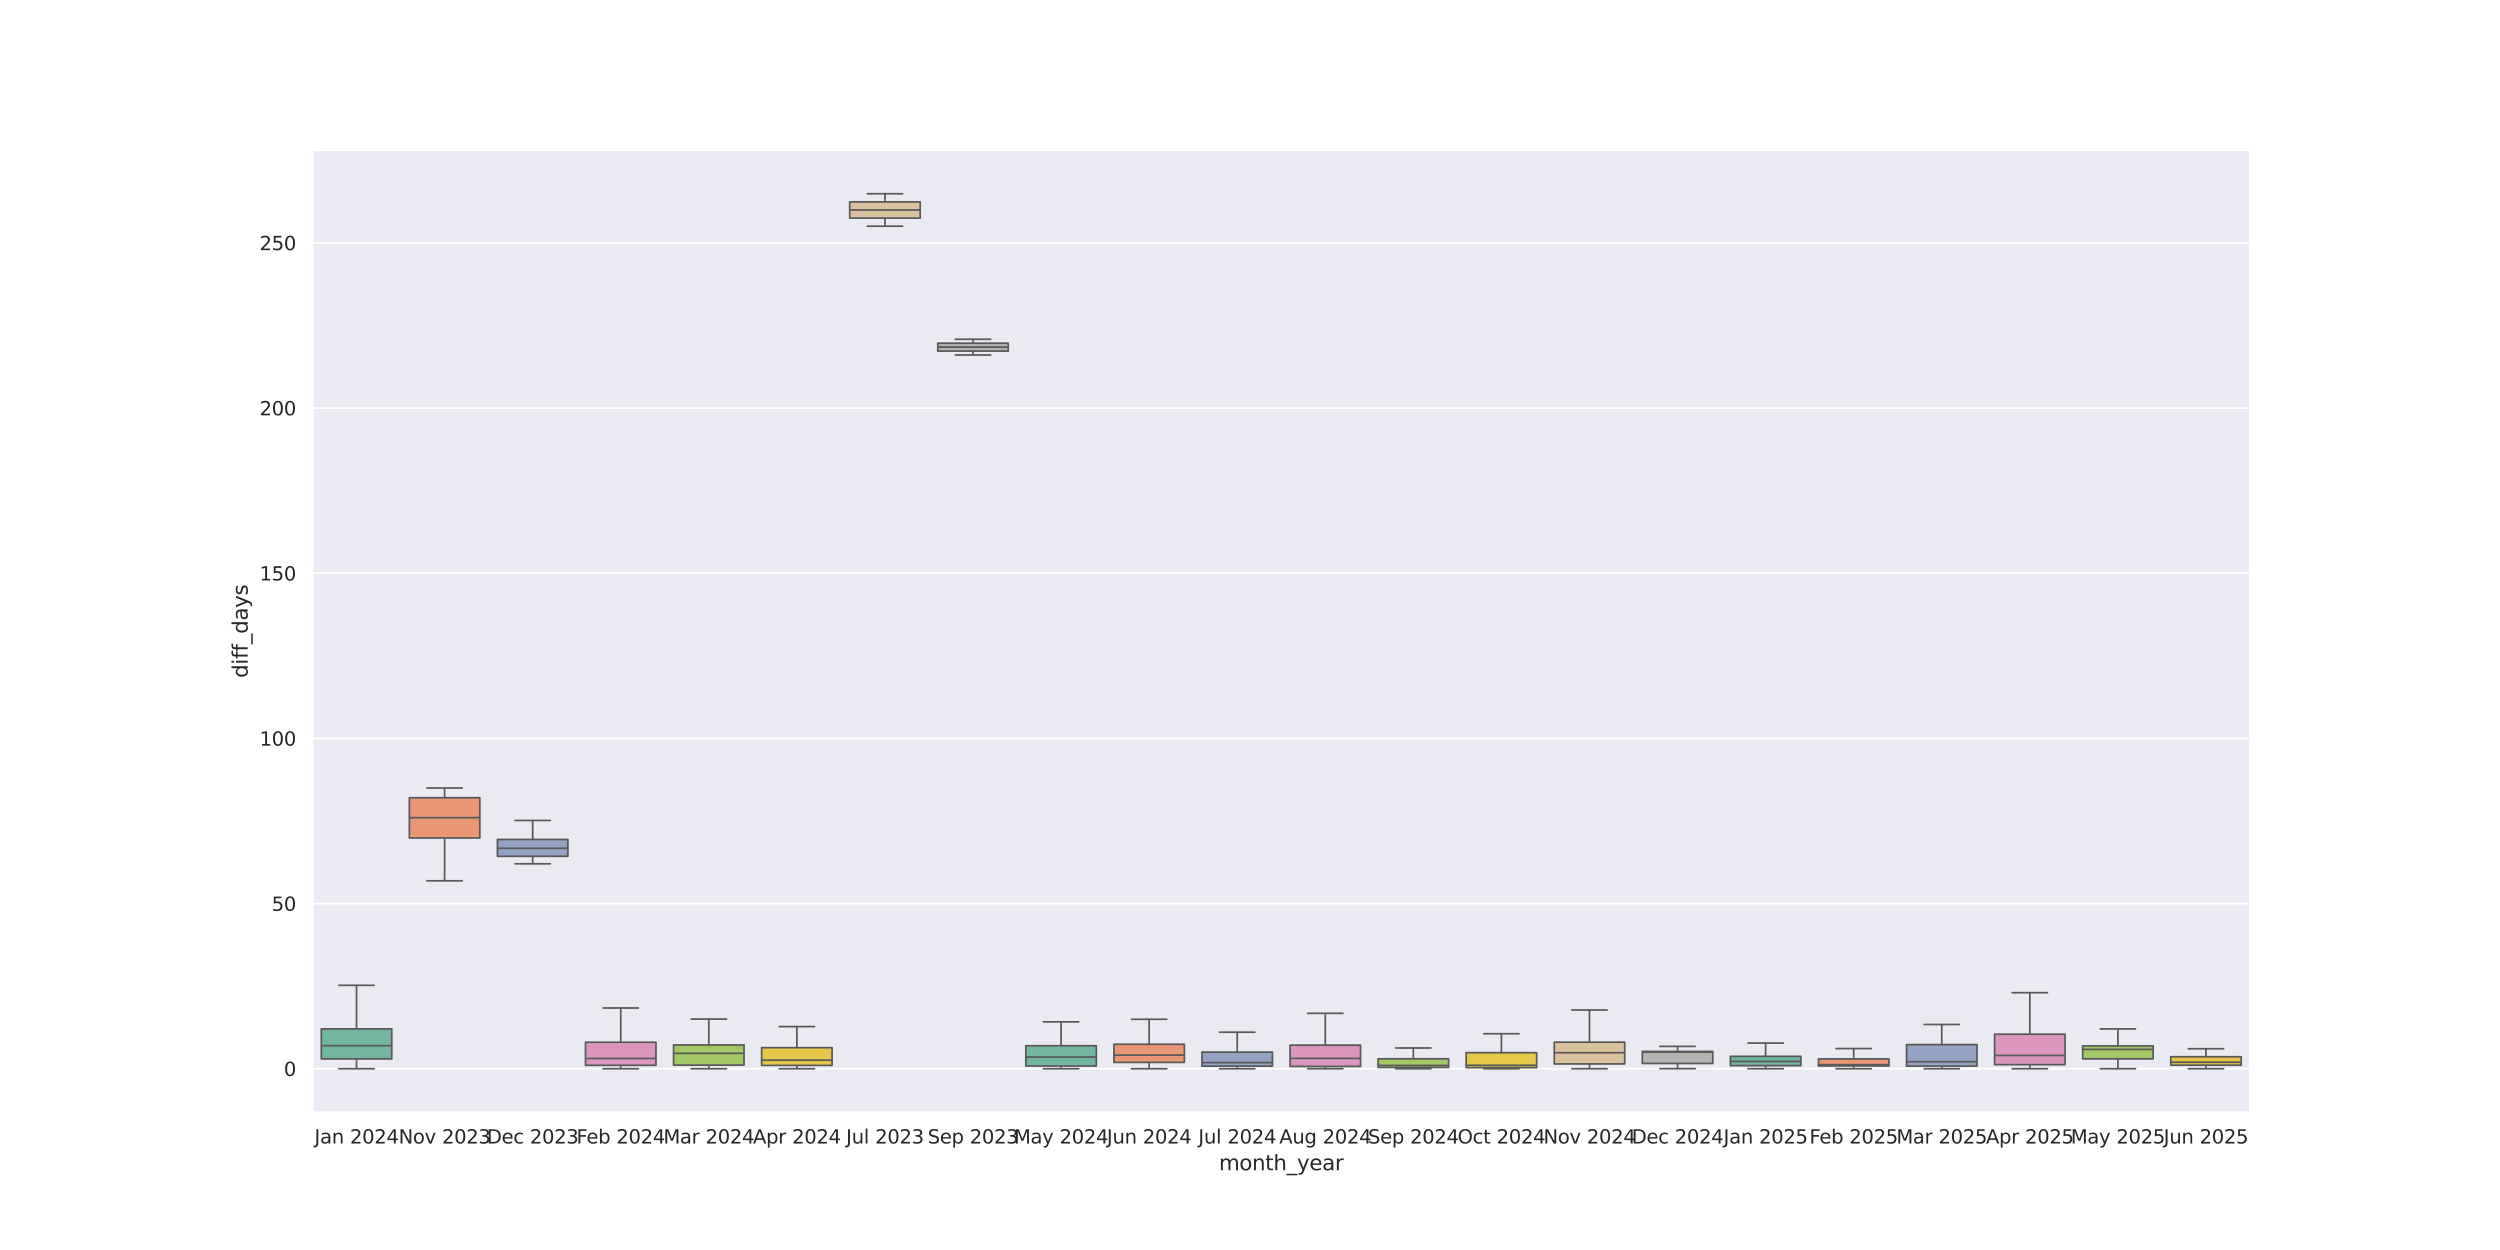 <?xml version="1.0" encoding="utf-8" standalone="no"?>
<!DOCTYPE svg PUBLIC "-//W3C//DTD SVG 1.1//EN"
  "http://www.w3.org/Graphics/SVG/1.1/DTD/svg11.dtd">
<svg xmlns:xlink="http://www.w3.org/1999/xlink" width="1440pt" height="720pt" viewBox="0 0 1440 720" xmlns="http://www.w3.org/2000/svg" version="1.1">
 <defs>
  <style type="text/css">*{stroke-linejoin: round; stroke-linecap: butt}</style>
 </defs>
 <g id="figure_1">
  <g id="patch_1">
   <path d="M 0 720 
L 1440 720 
L 1440 0 
L 0 0 
z
" style="fill: #ffffff"/>
  </g>
  <g id="axes_1">
   <g id="patch_2">
    <path d="M 180 640.8 
L 1296 640.8 
L 1296 86.4 
L 180 86.4 
z
" style="fill: #eaeaf2"/>
   </g>
   <g id="matplotlib.axis_1">
    <g id="xtick_1">
     <g id="text_1">
      <!-- Jan 2024 -->
      <g style="fill: #262626" transform="translate(181.14 658.658) scale(0.11 -0.11)">
       <defs>
        <path id="DejaVuSans-4a" d="M 628 4666 
L 1259 4666 
L 1259 325 
Q 1259 -519 939 -900 
Q 619 -1281 -91 -1281 
L -331 -1281 
L -331 -750 
L -134 -750 
Q 284 -750 456 -515 
Q 628 -281 628 325 
L 628 4666 
z
" transform="scale(0.016)"/>
        <path id="DejaVuSans-61" d="M 2194 1759 
Q 1497 1759 1228 1600 
Q 959 1441 959 1056 
Q 959 750 1161 570 
Q 1363 391 1709 391 
Q 2188 391 2477 730 
Q 2766 1069 2766 1631 
L 2766 1759 
L 2194 1759 
z
M 3341 1997 
L 3341 0 
L 2766 0 
L 2766 531 
Q 2569 213 2275 61 
Q 1981 -91 1556 -91 
Q 1019 -91 701 211 
Q 384 513 384 1019 
Q 384 1609 779 1909 
Q 1175 2209 1959 2209 
L 2766 2209 
L 2766 2266 
Q 2766 2663 2505 2880 
Q 2244 3097 1772 3097 
Q 1472 3097 1187 3025 
Q 903 2953 641 2809 
L 641 3341 
Q 956 3463 1253 3523 
Q 1550 3584 1831 3584 
Q 2591 3584 2966 3190 
Q 3341 2797 3341 1997 
z
" transform="scale(0.016)"/>
        <path id="DejaVuSans-6e" d="M 3513 2113 
L 3513 0 
L 2938 0 
L 2938 2094 
Q 2938 2591 2744 2837 
Q 2550 3084 2163 3084 
Q 1697 3084 1428 2787 
Q 1159 2491 1159 1978 
L 1159 0 
L 581 0 
L 581 3500 
L 1159 3500 
L 1159 2956 
Q 1366 3272 1645 3428 
Q 1925 3584 2291 3584 
Q 2894 3584 3203 3211 
Q 3513 2838 3513 2113 
z
" transform="scale(0.016)"/>
        <path id="DejaVuSans-20" transform="scale(0.016)"/>
        <path id="DejaVuSans-32" d="M 1228 531 
L 3431 531 
L 3431 0 
L 469 0 
L 469 531 
Q 828 903 1448 1529 
Q 2069 2156 2228 2338 
Q 2531 2678 2651 2914 
Q 2772 3150 2772 3378 
Q 2772 3750 2511 3984 
Q 2250 4219 1831 4219 
Q 1534 4219 1204 4116 
Q 875 4013 500 3803 
L 500 4441 
Q 881 4594 1212 4672 
Q 1544 4750 1819 4750 
Q 2544 4750 2975 4387 
Q 3406 4025 3406 3419 
Q 3406 3131 3298 2873 
Q 3191 2616 2906 2266 
Q 2828 2175 2409 1742 
Q 1991 1309 1228 531 
z
" transform="scale(0.016)"/>
        <path id="DejaVuSans-30" d="M 2034 4250 
Q 1547 4250 1301 3770 
Q 1056 3291 1056 2328 
Q 1056 1369 1301 889 
Q 1547 409 2034 409 
Q 2525 409 2770 889 
Q 3016 1369 3016 2328 
Q 3016 3291 2770 3770 
Q 2525 4250 2034 4250 
z
M 2034 4750 
Q 2819 4750 3233 4129 
Q 3647 3509 3647 2328 
Q 3647 1150 3233 529 
Q 2819 -91 2034 -91 
Q 1250 -91 836 529 
Q 422 1150 422 2328 
Q 422 3509 836 4129 
Q 1250 4750 2034 4750 
z
" transform="scale(0.016)"/>
        <path id="DejaVuSans-34" d="M 2419 4116 
L 825 1625 
L 2419 1625 
L 2419 4116 
z
M 2253 4666 
L 3047 4666 
L 3047 1625 
L 3713 1625 
L 3713 1100 
L 3047 1100 
L 3047 0 
L 2419 0 
L 2419 1100 
L 313 1100 
L 313 1709 
L 2253 4666 
z
" transform="scale(0.016)"/>
       </defs>
       <use xlink:href="#DejaVuSans-4a"/>
       <use xlink:href="#DejaVuSans-61" transform="translate(29.492 0)"/>
       <use xlink:href="#DejaVuSans-6e" transform="translate(90.771 0)"/>
       <use xlink:href="#DejaVuSans-20" transform="translate(154.15 0)"/>
       <use xlink:href="#DejaVuSans-32" transform="translate(185.938 0)"/>
       <use xlink:href="#DejaVuSans-30" transform="translate(249.561 0)"/>
       <use xlink:href="#DejaVuSans-32" transform="translate(313.184 0)"/>
       <use xlink:href="#DejaVuSans-34" transform="translate(376.807 0)"/>
      </g>
     </g>
    </g>
    <g id="xtick_2">
     <g id="text_2">
      <!-- Nov 2023 -->
      <g style="fill: #262626" transform="translate(229.61 658.658) scale(0.11 -0.11)">
       <defs>
        <path id="DejaVuSans-4e" d="M 628 4666 
L 1478 4666 
L 3547 763 
L 3547 4666 
L 4159 4666 
L 4159 0 
L 3309 0 
L 1241 3903 
L 1241 0 
L 628 0 
L 628 4666 
z
" transform="scale(0.016)"/>
        <path id="DejaVuSans-6f" d="M 1959 3097 
Q 1497 3097 1228 2736 
Q 959 2375 959 1747 
Q 959 1119 1226 758 
Q 1494 397 1959 397 
Q 2419 397 2687 759 
Q 2956 1122 2956 1747 
Q 2956 2369 2687 2733 
Q 2419 3097 1959 3097 
z
M 1959 3584 
Q 2709 3584 3137 3096 
Q 3566 2609 3566 1747 
Q 3566 888 3137 398 
Q 2709 -91 1959 -91 
Q 1206 -91 779 398 
Q 353 888 353 1747 
Q 353 2609 779 3096 
Q 1206 3584 1959 3584 
z
" transform="scale(0.016)"/>
        <path id="DejaVuSans-76" d="M 191 3500 
L 800 3500 
L 1894 563 
L 2988 3500 
L 3597 3500 
L 2284 0 
L 1503 0 
L 191 3500 
z
" transform="scale(0.016)"/>
        <path id="DejaVuSans-33" d="M 2597 2516 
Q 3050 2419 3304 2112 
Q 3559 1806 3559 1356 
Q 3559 666 3084 287 
Q 2609 -91 1734 -91 
Q 1441 -91 1130 -33 
Q 819 25 488 141 
L 488 750 
Q 750 597 1062 519 
Q 1375 441 1716 441 
Q 2309 441 2620 675 
Q 2931 909 2931 1356 
Q 2931 1769 2642 2001 
Q 2353 2234 1838 2234 
L 1294 2234 
L 1294 2753 
L 1863 2753 
Q 2328 2753 2575 2939 
Q 2822 3125 2822 3475 
Q 2822 3834 2567 4026 
Q 2313 4219 1838 4219 
Q 1578 4219 1281 4162 
Q 984 4106 628 3988 
L 628 4550 
Q 988 4650 1302 4700 
Q 1616 4750 1894 4750 
Q 2613 4750 3031 4423 
Q 3450 4097 3450 3541 
Q 3450 3153 3228 2886 
Q 3006 2619 2597 2516 
z
" transform="scale(0.016)"/>
       </defs>
       <use xlink:href="#DejaVuSans-4e"/>
       <use xlink:href="#DejaVuSans-6f" transform="translate(74.805 0)"/>
       <use xlink:href="#DejaVuSans-76" transform="translate(135.986 0)"/>
       <use xlink:href="#DejaVuSans-20" transform="translate(195.166 0)"/>
       <use xlink:href="#DejaVuSans-32" transform="translate(226.953 0)"/>
       <use xlink:href="#DejaVuSans-30" transform="translate(290.576 0)"/>
       <use xlink:href="#DejaVuSans-32" transform="translate(354.199 0)"/>
       <use xlink:href="#DejaVuSans-33" transform="translate(417.822 0)"/>
      </g>
     </g>
    </g>
    <g id="xtick_3">
     <g id="text_3">
      <!-- Dec 2023 -->
      <g style="fill: #262626" transform="translate(280.429 658.658) scale(0.11 -0.11)">
       <defs>
        <path id="DejaVuSans-44" d="M 1259 4147 
L 1259 519 
L 2022 519 
Q 2988 519 3436 956 
Q 3884 1394 3884 2338 
Q 3884 3275 3436 3711 
Q 2988 4147 2022 4147 
L 1259 4147 
z
M 628 4666 
L 1925 4666 
Q 3281 4666 3915 4102 
Q 4550 3538 4550 2338 
Q 4550 1131 3912 565 
Q 3275 0 1925 0 
L 628 0 
L 628 4666 
z
" transform="scale(0.016)"/>
        <path id="DejaVuSans-65" d="M 3597 1894 
L 3597 1613 
L 953 1613 
Q 991 1019 1311 708 
Q 1631 397 2203 397 
Q 2534 397 2845 478 
Q 3156 559 3463 722 
L 3463 178 
Q 3153 47 2828 -22 
Q 2503 -91 2169 -91 
Q 1331 -91 842 396 
Q 353 884 353 1716 
Q 353 2575 817 3079 
Q 1281 3584 2069 3584 
Q 2775 3584 3186 3129 
Q 3597 2675 3597 1894 
z
M 3022 2063 
Q 3016 2534 2758 2815 
Q 2500 3097 2075 3097 
Q 1594 3097 1305 2825 
Q 1016 2553 972 2059 
L 3022 2063 
z
" transform="scale(0.016)"/>
        <path id="DejaVuSans-63" d="M 3122 3366 
L 3122 2828 
Q 2878 2963 2633 3030 
Q 2388 3097 2138 3097 
Q 1578 3097 1268 2742 
Q 959 2388 959 1747 
Q 959 1106 1268 751 
Q 1578 397 2138 397 
Q 2388 397 2633 464 
Q 2878 531 3122 666 
L 3122 134 
Q 2881 22 2623 -34 
Q 2366 -91 2075 -91 
Q 1284 -91 818 406 
Q 353 903 353 1747 
Q 353 2603 823 3093 
Q 1294 3584 2113 3584 
Q 2378 3584 2631 3529 
Q 2884 3475 3122 3366 
z
" transform="scale(0.016)"/>
       </defs>
       <use xlink:href="#DejaVuSans-44"/>
       <use xlink:href="#DejaVuSans-65" transform="translate(77.002 0)"/>
       <use xlink:href="#DejaVuSans-63" transform="translate(138.525 0)"/>
       <use xlink:href="#DejaVuSans-20" transform="translate(193.506 0)"/>
       <use xlink:href="#DejaVuSans-32" transform="translate(225.293 0)"/>
       <use xlink:href="#DejaVuSans-30" transform="translate(288.916 0)"/>
       <use xlink:href="#DejaVuSans-32" transform="translate(352.539 0)"/>
       <use xlink:href="#DejaVuSans-33" transform="translate(416.162 0)"/>
      </g>
     </g>
    </g>
    <g id="xtick_4">
     <g id="text_4">
      <!-- Feb 2024 -->
      <g style="fill: #262626" transform="translate(332.063 658.658) scale(0.11 -0.11)">
       <defs>
        <path id="DejaVuSans-46" d="M 628 4666 
L 3309 4666 
L 3309 4134 
L 1259 4134 
L 1259 2759 
L 3109 2759 
L 3109 2228 
L 1259 2228 
L 1259 0 
L 628 0 
L 628 4666 
z
" transform="scale(0.016)"/>
        <path id="DejaVuSans-62" d="M 3116 1747 
Q 3116 2381 2855 2742 
Q 2594 3103 2138 3103 
Q 1681 3103 1420 2742 
Q 1159 2381 1159 1747 
Q 1159 1113 1420 752 
Q 1681 391 2138 391 
Q 2594 391 2855 752 
Q 3116 1113 3116 1747 
z
M 1159 2969 
Q 1341 3281 1617 3432 
Q 1894 3584 2278 3584 
Q 2916 3584 3314 3078 
Q 3713 2572 3713 1747 
Q 3713 922 3314 415 
Q 2916 -91 2278 -91 
Q 1894 -91 1617 61 
Q 1341 213 1159 525 
L 1159 0 
L 581 0 
L 581 4863 
L 1159 4863 
L 1159 2969 
z
" transform="scale(0.016)"/>
       </defs>
       <use xlink:href="#DejaVuSans-46"/>
       <use xlink:href="#DejaVuSans-65" transform="translate(52.02 0)"/>
       <use xlink:href="#DejaVuSans-62" transform="translate(113.543 0)"/>
       <use xlink:href="#DejaVuSans-20" transform="translate(177.02 0)"/>
       <use xlink:href="#DejaVuSans-32" transform="translate(208.807 0)"/>
       <use xlink:href="#DejaVuSans-30" transform="translate(272.43 0)"/>
       <use xlink:href="#DejaVuSans-32" transform="translate(336.053 0)"/>
       <use xlink:href="#DejaVuSans-34" transform="translate(399.676 0)"/>
      </g>
     </g>
    </g>
    <g id="xtick_5">
     <g id="text_5">
      <!-- Mar 2024 -->
      <g style="fill: #262626" transform="translate(382.15 658.658) scale(0.11 -0.11)">
       <defs>
        <path id="DejaVuSans-4d" d="M 628 4666 
L 1569 4666 
L 2759 1491 
L 3956 4666 
L 4897 4666 
L 4897 0 
L 4281 0 
L 4281 4097 
L 3078 897 
L 2444 897 
L 1241 4097 
L 1241 0 
L 628 0 
L 628 4666 
z
" transform="scale(0.016)"/>
        <path id="DejaVuSans-72" d="M 2631 2963 
Q 2534 3019 2420 3045 
Q 2306 3072 2169 3072 
Q 1681 3072 1420 2755 
Q 1159 2438 1159 1844 
L 1159 0 
L 581 0 
L 581 3500 
L 1159 3500 
L 1159 2956 
Q 1341 3275 1631 3429 
Q 1922 3584 2338 3584 
Q 2397 3584 2469 3576 
Q 2541 3569 2628 3553 
L 2631 2963 
z
" transform="scale(0.016)"/>
       </defs>
       <use xlink:href="#DejaVuSans-4d"/>
       <use xlink:href="#DejaVuSans-61" transform="translate(86.279 0)"/>
       <use xlink:href="#DejaVuSans-72" transform="translate(147.559 0)"/>
       <use xlink:href="#DejaVuSans-20" transform="translate(188.672 0)"/>
       <use xlink:href="#DejaVuSans-32" transform="translate(220.459 0)"/>
       <use xlink:href="#DejaVuSans-30" transform="translate(284.082 0)"/>
       <use xlink:href="#DejaVuSans-32" transform="translate(347.705 0)"/>
       <use xlink:href="#DejaVuSans-34" transform="translate(411.328 0)"/>
      </g>
     </g>
    </g>
    <g id="xtick_6">
     <g id="text_6">
      <!-- Apr 2024 -->
      <g style="fill: #262626" transform="translate(433.74 658.658) scale(0.11 -0.11)">
       <defs>
        <path id="DejaVuSans-41" d="M 2188 4044 
L 1331 1722 
L 3047 1722 
L 2188 4044 
z
M 1831 4666 
L 2547 4666 
L 4325 0 
L 3669 0 
L 3244 1197 
L 1141 1197 
L 716 0 
L 50 0 
L 1831 4666 
z
" transform="scale(0.016)"/>
        <path id="DejaVuSans-70" d="M 1159 525 
L 1159 -1331 
L 581 -1331 
L 581 3500 
L 1159 3500 
L 1159 2969 
Q 1341 3281 1617 3432 
Q 1894 3584 2278 3584 
Q 2916 3584 3314 3078 
Q 3713 2572 3713 1747 
Q 3713 922 3314 415 
Q 2916 -91 2278 -91 
Q 1894 -91 1617 61 
Q 1341 213 1159 525 
z
M 3116 1747 
Q 3116 2381 2855 2742 
Q 2594 3103 2138 3103 
Q 1681 3103 1420 2742 
Q 1159 2381 1159 1747 
Q 1159 1113 1420 752 
Q 1681 391 2138 391 
Q 2594 391 2855 752 
Q 3116 1113 3116 1747 
z
" transform="scale(0.016)"/>
       </defs>
       <use xlink:href="#DejaVuSans-41"/>
       <use xlink:href="#DejaVuSans-70" transform="translate(68.408 0)"/>
       <use xlink:href="#DejaVuSans-72" transform="translate(131.885 0)"/>
       <use xlink:href="#DejaVuSans-20" transform="translate(172.998 0)"/>
       <use xlink:href="#DejaVuSans-32" transform="translate(204.785 0)"/>
       <use xlink:href="#DejaVuSans-30" transform="translate(268.408 0)"/>
       <use xlink:href="#DejaVuSans-32" transform="translate(332.031 0)"/>
       <use xlink:href="#DejaVuSans-34" transform="translate(395.654 0)"/>
      </g>
     </g>
    </g>
    <g id="xtick_7">
     <g id="text_7">
      <!-- Jul 2023 -->
      <g style="fill: #262626" transform="translate(487.346 658.658) scale(0.11 -0.11)">
       <defs>
        <path id="DejaVuSans-75" d="M 544 1381 
L 544 3500 
L 1119 3500 
L 1119 1403 
Q 1119 906 1312 657 
Q 1506 409 1894 409 
Q 2359 409 2629 706 
Q 2900 1003 2900 1516 
L 2900 3500 
L 3475 3500 
L 3475 0 
L 2900 0 
L 2900 538 
Q 2691 219 2414 64 
Q 2138 -91 1772 -91 
Q 1169 -91 856 284 
Q 544 659 544 1381 
z
M 1991 3584 
L 1991 3584 
z
" transform="scale(0.016)"/>
        <path id="DejaVuSans-6c" d="M 603 4863 
L 1178 4863 
L 1178 0 
L 603 0 
L 603 4863 
z
" transform="scale(0.016)"/>
       </defs>
       <use xlink:href="#DejaVuSans-4a"/>
       <use xlink:href="#DejaVuSans-75" transform="translate(29.492 0)"/>
       <use xlink:href="#DejaVuSans-6c" transform="translate(92.871 0)"/>
       <use xlink:href="#DejaVuSans-20" transform="translate(120.654 0)"/>
       <use xlink:href="#DejaVuSans-32" transform="translate(152.441 0)"/>
       <use xlink:href="#DejaVuSans-30" transform="translate(216.064 0)"/>
       <use xlink:href="#DejaVuSans-32" transform="translate(279.688 0)"/>
       <use xlink:href="#DejaVuSans-33" transform="translate(343.311 0)"/>
      </g>
     </g>
    </g>
    <g id="xtick_8">
     <g id="text_8">
      <!-- Sep 2023 -->
      <g style="fill: #262626" transform="translate(534.342 658.658) scale(0.11 -0.11)">
       <defs>
        <path id="DejaVuSans-53" d="M 3425 4513 
L 3425 3897 
Q 3066 4069 2747 4153 
Q 2428 4238 2131 4238 
Q 1616 4238 1336 4038 
Q 1056 3838 1056 3469 
Q 1056 3159 1242 3001 
Q 1428 2844 1947 2747 
L 2328 2669 
Q 3034 2534 3370 2195 
Q 3706 1856 3706 1288 
Q 3706 609 3251 259 
Q 2797 -91 1919 -91 
Q 1588 -91 1214 -16 
Q 841 59 441 206 
L 441 856 
Q 825 641 1194 531 
Q 1563 422 1919 422 
Q 2459 422 2753 634 
Q 3047 847 3047 1241 
Q 3047 1584 2836 1778 
Q 2625 1972 2144 2069 
L 1759 2144 
Q 1053 2284 737 2584 
Q 422 2884 422 3419 
Q 422 4038 858 4394 
Q 1294 4750 2059 4750 
Q 2388 4750 2728 4690 
Q 3069 4631 3425 4513 
z
" transform="scale(0.016)"/>
       </defs>
       <use xlink:href="#DejaVuSans-53"/>
       <use xlink:href="#DejaVuSans-65" transform="translate(63.477 0)"/>
       <use xlink:href="#DejaVuSans-70" transform="translate(125 0)"/>
       <use xlink:href="#DejaVuSans-20" transform="translate(188.477 0)"/>
       <use xlink:href="#DejaVuSans-32" transform="translate(220.264 0)"/>
       <use xlink:href="#DejaVuSans-30" transform="translate(283.887 0)"/>
       <use xlink:href="#DejaVuSans-32" transform="translate(347.51 0)"/>
       <use xlink:href="#DejaVuSans-33" transform="translate(411.133 0)"/>
      </g>
     </g>
    </g>
    <g id="xtick_9">
     <g id="text_9">
      <!-- May 2024 -->
      <g style="fill: #262626" transform="translate(584.065 658.658) scale(0.11 -0.11)">
       <defs>
        <path id="DejaVuSans-79" d="M 2059 -325 
Q 1816 -950 1584 -1140 
Q 1353 -1331 966 -1331 
L 506 -1331 
L 506 -850 
L 844 -850 
Q 1081 -850 1212 -737 
Q 1344 -625 1503 -206 
L 1606 56 
L 191 3500 
L 800 3500 
L 1894 763 
L 2988 3500 
L 3597 3500 
L 2059 -325 
z
" transform="scale(0.016)"/>
       </defs>
       <use xlink:href="#DejaVuSans-4d"/>
       <use xlink:href="#DejaVuSans-61" transform="translate(86.279 0)"/>
       <use xlink:href="#DejaVuSans-79" transform="translate(147.559 0)"/>
       <use xlink:href="#DejaVuSans-20" transform="translate(206.738 0)"/>
       <use xlink:href="#DejaVuSans-32" transform="translate(238.525 0)"/>
       <use xlink:href="#DejaVuSans-30" transform="translate(302.148 0)"/>
       <use xlink:href="#DejaVuSans-32" transform="translate(365.771 0)"/>
       <use xlink:href="#DejaVuSans-34" transform="translate(429.395 0)"/>
      </g>
     </g>
    </g>
    <g id="xtick_10">
     <g id="text_10">
      <!-- Jun 2024 -->
      <g style="fill: #262626" transform="translate(637.57 658.658) scale(0.11 -0.11)">
       <use xlink:href="#DejaVuSans-4a"/>
       <use xlink:href="#DejaVuSans-75" transform="translate(29.492 0)"/>
       <use xlink:href="#DejaVuSans-6e" transform="translate(92.871 0)"/>
       <use xlink:href="#DejaVuSans-20" transform="translate(156.25 0)"/>
       <use xlink:href="#DejaVuSans-32" transform="translate(188.037 0)"/>
       <use xlink:href="#DejaVuSans-30" transform="translate(251.66 0)"/>
       <use xlink:href="#DejaVuSans-32" transform="translate(315.283 0)"/>
       <use xlink:href="#DejaVuSans-34" transform="translate(378.906 0)"/>
      </g>
     </g>
    </g>
    <g id="xtick_11">
     <g id="text_11">
      <!-- Jul 2024 -->
      <g style="fill: #262626" transform="translate(690.255 658.658) scale(0.11 -0.11)">
       <use xlink:href="#DejaVuSans-4a"/>
       <use xlink:href="#DejaVuSans-75" transform="translate(29.492 0)"/>
       <use xlink:href="#DejaVuSans-6c" transform="translate(92.871 0)"/>
       <use xlink:href="#DejaVuSans-20" transform="translate(120.654 0)"/>
       <use xlink:href="#DejaVuSans-32" transform="translate(152.441 0)"/>
       <use xlink:href="#DejaVuSans-30" transform="translate(216.064 0)"/>
       <use xlink:href="#DejaVuSans-32" transform="translate(279.688 0)"/>
       <use xlink:href="#DejaVuSans-34" transform="translate(343.311 0)"/>
      </g>
     </g>
    </g>
    <g id="xtick_12">
     <g id="text_12">
      <!-- Aug 2024 -->
      <g style="fill: #262626" transform="translate(736.879 658.658) scale(0.11 -0.11)">
       <defs>
        <path id="DejaVuSans-67" d="M 2906 1791 
Q 2906 2416 2648 2759 
Q 2391 3103 1925 3103 
Q 1463 3103 1205 2759 
Q 947 2416 947 1791 
Q 947 1169 1205 825 
Q 1463 481 1925 481 
Q 2391 481 2648 825 
Q 2906 1169 2906 1791 
z
M 3481 434 
Q 3481 -459 3084 -895 
Q 2688 -1331 1869 -1331 
Q 1566 -1331 1297 -1286 
Q 1028 -1241 775 -1147 
L 775 -588 
Q 1028 -725 1275 -790 
Q 1522 -856 1778 -856 
Q 2344 -856 2625 -561 
Q 2906 -266 2906 331 
L 2906 616 
Q 2728 306 2450 153 
Q 2172 0 1784 0 
Q 1141 0 747 490 
Q 353 981 353 1791 
Q 353 2603 747 3093 
Q 1141 3584 1784 3584 
Q 2172 3584 2450 3431 
Q 2728 3278 2906 2969 
L 2906 3500 
L 3481 3500 
L 3481 434 
z
" transform="scale(0.016)"/>
       </defs>
       <use xlink:href="#DejaVuSans-41"/>
       <use xlink:href="#DejaVuSans-75" transform="translate(68.408 0)"/>
       <use xlink:href="#DejaVuSans-67" transform="translate(131.787 0)"/>
       <use xlink:href="#DejaVuSans-20" transform="translate(195.264 0)"/>
       <use xlink:href="#DejaVuSans-32" transform="translate(227.051 0)"/>
       <use xlink:href="#DejaVuSans-30" transform="translate(290.674 0)"/>
       <use xlink:href="#DejaVuSans-32" transform="translate(354.297 0)"/>
       <use xlink:href="#DejaVuSans-34" transform="translate(417.92 0)"/>
      </g>
     </g>
    </g>
    <g id="xtick_13">
     <g id="text_13">
      <!-- Sep 2024 -->
      <g style="fill: #262626" transform="translate(787.978 658.658) scale(0.11 -0.11)">
       <use xlink:href="#DejaVuSans-53"/>
       <use xlink:href="#DejaVuSans-65" transform="translate(63.477 0)"/>
       <use xlink:href="#DejaVuSans-70" transform="translate(125 0)"/>
       <use xlink:href="#DejaVuSans-20" transform="translate(188.477 0)"/>
       <use xlink:href="#DejaVuSans-32" transform="translate(220.264 0)"/>
       <use xlink:href="#DejaVuSans-30" transform="translate(283.887 0)"/>
       <use xlink:href="#DejaVuSans-32" transform="translate(347.51 0)"/>
       <use xlink:href="#DejaVuSans-34" transform="translate(411.133 0)"/>
      </g>
     </g>
    </g>
    <g id="xtick_14">
     <g id="text_14">
      <!-- Oct 2024 -->
      <g style="fill: #262626" transform="translate(839.563 658.658) scale(0.11 -0.11)">
       <defs>
        <path id="DejaVuSans-4f" d="M 2522 4238 
Q 1834 4238 1429 3725 
Q 1025 3213 1025 2328 
Q 1025 1447 1429 934 
Q 1834 422 2522 422 
Q 3209 422 3611 934 
Q 4013 1447 4013 2328 
Q 4013 3213 3611 3725 
Q 3209 4238 2522 4238 
z
M 2522 4750 
Q 3503 4750 4090 4092 
Q 4678 3434 4678 2328 
Q 4678 1225 4090 567 
Q 3503 -91 2522 -91 
Q 1538 -91 948 565 
Q 359 1222 359 2328 
Q 359 3434 948 4092 
Q 1538 4750 2522 4750 
z
" transform="scale(0.016)"/>
        <path id="DejaVuSans-74" d="M 1172 4494 
L 1172 3500 
L 2356 3500 
L 2356 3053 
L 1172 3053 
L 1172 1153 
Q 1172 725 1289 603 
Q 1406 481 1766 481 
L 2356 481 
L 2356 0 
L 1766 0 
Q 1100 0 847 248 
Q 594 497 594 1153 
L 594 3053 
L 172 3053 
L 172 3500 
L 594 3500 
L 594 4494 
L 1172 4494 
z
" transform="scale(0.016)"/>
       </defs>
       <use xlink:href="#DejaVuSans-4f"/>
       <use xlink:href="#DejaVuSans-63" transform="translate(78.711 0)"/>
       <use xlink:href="#DejaVuSans-74" transform="translate(133.691 0)"/>
       <use xlink:href="#DejaVuSans-20" transform="translate(172.9 0)"/>
       <use xlink:href="#DejaVuSans-32" transform="translate(204.688 0)"/>
       <use xlink:href="#DejaVuSans-30" transform="translate(268.311 0)"/>
       <use xlink:href="#DejaVuSans-32" transform="translate(331.934 0)"/>
       <use xlink:href="#DejaVuSans-34" transform="translate(395.557 0)"/>
      </g>
     </g>
    </g>
    <g id="xtick_15">
     <g id="text_15">
      <!-- Nov 2024 -->
      <g style="fill: #262626" transform="translate(889.065 658.658) scale(0.11 -0.11)">
       <use xlink:href="#DejaVuSans-4e"/>
       <use xlink:href="#DejaVuSans-6f" transform="translate(74.805 0)"/>
       <use xlink:href="#DejaVuSans-76" transform="translate(135.986 0)"/>
       <use xlink:href="#DejaVuSans-20" transform="translate(195.166 0)"/>
       <use xlink:href="#DejaVuSans-32" transform="translate(226.953 0)"/>
       <use xlink:href="#DejaVuSans-30" transform="translate(290.576 0)"/>
       <use xlink:href="#DejaVuSans-32" transform="translate(354.199 0)"/>
       <use xlink:href="#DejaVuSans-34" transform="translate(417.822 0)"/>
      </g>
     </g>
    </g>
    <g id="xtick_16">
     <g id="text_16">
      <!-- Dec 2024 -->
      <g style="fill: #262626" transform="translate(939.884 658.658) scale(0.11 -0.11)">
       <use xlink:href="#DejaVuSans-44"/>
       <use xlink:href="#DejaVuSans-65" transform="translate(77.002 0)"/>
       <use xlink:href="#DejaVuSans-63" transform="translate(138.525 0)"/>
       <use xlink:href="#DejaVuSans-20" transform="translate(193.506 0)"/>
       <use xlink:href="#DejaVuSans-32" transform="translate(225.293 0)"/>
       <use xlink:href="#DejaVuSans-30" transform="translate(288.916 0)"/>
       <use xlink:href="#DejaVuSans-32" transform="translate(352.539 0)"/>
       <use xlink:href="#DejaVuSans-34" transform="translate(416.162 0)"/>
      </g>
     </g>
    </g>
    <g id="xtick_17">
     <g id="text_17">
      <!-- Jan 2025 -->
      <g style="fill: #262626" transform="translate(992.776 658.658) scale(0.11 -0.11)">
       <defs>
        <path id="DejaVuSans-35" d="M 691 4666 
L 3169 4666 
L 3169 4134 
L 1269 4134 
L 1269 2991 
Q 1406 3038 1543 3061 
Q 1681 3084 1819 3084 
Q 2600 3084 3056 2656 
Q 3513 2228 3513 1497 
Q 3513 744 3044 326 
Q 2575 -91 1722 -91 
Q 1428 -91 1123 -41 
Q 819 9 494 109 
L 494 744 
Q 775 591 1075 516 
Q 1375 441 1709 441 
Q 2250 441 2565 725 
Q 2881 1009 2881 1497 
Q 2881 1984 2565 2268 
Q 2250 2553 1709 2553 
Q 1456 2553 1204 2497 
Q 953 2441 691 2322 
L 691 4666 
z
" transform="scale(0.016)"/>
       </defs>
       <use xlink:href="#DejaVuSans-4a"/>
       <use xlink:href="#DejaVuSans-61" transform="translate(29.492 0)"/>
       <use xlink:href="#DejaVuSans-6e" transform="translate(90.771 0)"/>
       <use xlink:href="#DejaVuSans-20" transform="translate(154.15 0)"/>
       <use xlink:href="#DejaVuSans-32" transform="translate(185.938 0)"/>
       <use xlink:href="#DejaVuSans-30" transform="translate(249.561 0)"/>
       <use xlink:href="#DejaVuSans-32" transform="translate(313.184 0)"/>
       <use xlink:href="#DejaVuSans-35" transform="translate(376.807 0)"/>
      </g>
     </g>
    </g>
    <g id="xtick_18">
     <g id="text_18">
      <!-- Feb 2025 -->
      <g style="fill: #262626" transform="translate(1042.245 658.658) scale(0.11 -0.11)">
       <use xlink:href="#DejaVuSans-46"/>
       <use xlink:href="#DejaVuSans-65" transform="translate(52.02 0)"/>
       <use xlink:href="#DejaVuSans-62" transform="translate(113.543 0)"/>
       <use xlink:href="#DejaVuSans-20" transform="translate(177.02 0)"/>
       <use xlink:href="#DejaVuSans-32" transform="translate(208.807 0)"/>
       <use xlink:href="#DejaVuSans-30" transform="translate(272.43 0)"/>
       <use xlink:href="#DejaVuSans-32" transform="translate(336.053 0)"/>
       <use xlink:href="#DejaVuSans-35" transform="translate(399.676 0)"/>
      </g>
     </g>
    </g>
    <g id="xtick_19">
     <g id="text_19">
      <!-- Mar 2025 -->
      <g style="fill: #262626" transform="translate(1092.332 658.658) scale(0.11 -0.11)">
       <use xlink:href="#DejaVuSans-4d"/>
       <use xlink:href="#DejaVuSans-61" transform="translate(86.279 0)"/>
       <use xlink:href="#DejaVuSans-72" transform="translate(147.559 0)"/>
       <use xlink:href="#DejaVuSans-20" transform="translate(188.672 0)"/>
       <use xlink:href="#DejaVuSans-32" transform="translate(220.459 0)"/>
       <use xlink:href="#DejaVuSans-30" transform="translate(284.082 0)"/>
       <use xlink:href="#DejaVuSans-32" transform="translate(347.705 0)"/>
       <use xlink:href="#DejaVuSans-35" transform="translate(411.328 0)"/>
      </g>
     </g>
    </g>
    <g id="xtick_20">
     <g id="text_20">
      <!-- Apr 2025 -->
      <g style="fill: #262626" transform="translate(1143.921 658.658) scale(0.11 -0.11)">
       <use xlink:href="#DejaVuSans-41"/>
       <use xlink:href="#DejaVuSans-70" transform="translate(68.408 0)"/>
       <use xlink:href="#DejaVuSans-72" transform="translate(131.885 0)"/>
       <use xlink:href="#DejaVuSans-20" transform="translate(172.998 0)"/>
       <use xlink:href="#DejaVuSans-32" transform="translate(204.785 0)"/>
       <use xlink:href="#DejaVuSans-30" transform="translate(268.408 0)"/>
       <use xlink:href="#DejaVuSans-32" transform="translate(332.031 0)"/>
       <use xlink:href="#DejaVuSans-35" transform="translate(395.654 0)"/>
      </g>
     </g>
    </g>
    <g id="xtick_21">
     <g id="text_21">
      <!-- May 2025 -->
      <g style="fill: #262626" transform="translate(1192.792 658.658) scale(0.11 -0.11)">
       <use xlink:href="#DejaVuSans-4d"/>
       <use xlink:href="#DejaVuSans-61" transform="translate(86.279 0)"/>
       <use xlink:href="#DejaVuSans-79" transform="translate(147.559 0)"/>
       <use xlink:href="#DejaVuSans-20" transform="translate(206.738 0)"/>
       <use xlink:href="#DejaVuSans-32" transform="translate(238.525 0)"/>
       <use xlink:href="#DejaVuSans-30" transform="translate(302.148 0)"/>
       <use xlink:href="#DejaVuSans-32" transform="translate(365.771 0)"/>
       <use xlink:href="#DejaVuSans-35" transform="translate(429.395 0)"/>
      </g>
     </g>
    </g>
    <g id="xtick_22">
     <g id="text_22">
      <!-- Jun 2025 -->
      <g style="fill: #262626" transform="translate(1246.297 658.658) scale(0.11 -0.11)">
       <use xlink:href="#DejaVuSans-4a"/>
       <use xlink:href="#DejaVuSans-75" transform="translate(29.492 0)"/>
       <use xlink:href="#DejaVuSans-6e" transform="translate(92.871 0)"/>
       <use xlink:href="#DejaVuSans-20" transform="translate(156.25 0)"/>
       <use xlink:href="#DejaVuSans-32" transform="translate(188.037 0)"/>
       <use xlink:href="#DejaVuSans-30" transform="translate(251.66 0)"/>
       <use xlink:href="#DejaVuSans-32" transform="translate(315.283 0)"/>
       <use xlink:href="#DejaVuSans-35" transform="translate(378.906 0)"/>
      </g>
     </g>
    </g>
    <g id="text_23">
     <!-- month_year -->
     <g style="fill: #262626" transform="translate(702.141 674.064) scale(0.12 -0.12)">
      <defs>
       <path id="DejaVuSans-6d" d="M 3328 2828 
Q 3544 3216 3844 3400 
Q 4144 3584 4550 3584 
Q 5097 3584 5394 3201 
Q 5691 2819 5691 2113 
L 5691 0 
L 5113 0 
L 5113 2094 
Q 5113 2597 4934 2840 
Q 4756 3084 4391 3084 
Q 3944 3084 3684 2787 
Q 3425 2491 3425 1978 
L 3425 0 
L 2847 0 
L 2847 2094 
Q 2847 2600 2669 2842 
Q 2491 3084 2119 3084 
Q 1678 3084 1418 2786 
Q 1159 2488 1159 1978 
L 1159 0 
L 581 0 
L 581 3500 
L 1159 3500 
L 1159 2956 
Q 1356 3278 1631 3431 
Q 1906 3584 2284 3584 
Q 2666 3584 2933 3390 
Q 3200 3197 3328 2828 
z
" transform="scale(0.016)"/>
       <path id="DejaVuSans-68" d="M 3513 2113 
L 3513 0 
L 2938 0 
L 2938 2094 
Q 2938 2591 2744 2837 
Q 2550 3084 2163 3084 
Q 1697 3084 1428 2787 
Q 1159 2491 1159 1978 
L 1159 0 
L 581 0 
L 581 4863 
L 1159 4863 
L 1159 2956 
Q 1366 3272 1645 3428 
Q 1925 3584 2291 3584 
Q 2894 3584 3203 3211 
Q 3513 2838 3513 2113 
z
" transform="scale(0.016)"/>
       <path id="DejaVuSans-5f" d="M 3263 -1063 
L 3263 -1509 
L -63 -1509 
L -63 -1063 
L 3263 -1063 
z
" transform="scale(0.016)"/>
      </defs>
      <use xlink:href="#DejaVuSans-6d"/>
      <use xlink:href="#DejaVuSans-6f" transform="translate(97.412 0)"/>
      <use xlink:href="#DejaVuSans-6e" transform="translate(158.594 0)"/>
      <use xlink:href="#DejaVuSans-74" transform="translate(221.973 0)"/>
      <use xlink:href="#DejaVuSans-68" transform="translate(261.182 0)"/>
      <use xlink:href="#DejaVuSans-5f" transform="translate(324.561 0)"/>
      <use xlink:href="#DejaVuSans-79" transform="translate(374.561 0)"/>
      <use xlink:href="#DejaVuSans-65" transform="translate(433.74 0)"/>
      <use xlink:href="#DejaVuSans-61" transform="translate(495.264 0)"/>
      <use xlink:href="#DejaVuSans-72" transform="translate(556.543 0)"/>
     </g>
    </g>
   </g>
   <g id="matplotlib.axis_2">
    <g id="ytick_1">
     <g id="line2d_1">
      <path d="M 180 615.6 
L 1296 615.6 
" clip-path="url(#p29a18df889)" style="fill: none; stroke: #ffffff; stroke-linecap: round"/>
     </g>
     <g id="text_24">
      <!-- 0 -->
      <g style="fill: #262626" transform="translate(163.501 619.779) scale(0.11 -0.11)">
       <use xlink:href="#DejaVuSans-30"/>
      </g>
     </g>
    </g>
    <g id="ytick_2">
     <g id="line2d_2">
      <path d="M 180 520.46 
L 1296 520.46 
" clip-path="url(#p29a18df889)" style="fill: none; stroke: #ffffff; stroke-linecap: round"/>
     </g>
     <g id="text_25">
      <!-- 50 -->
      <g style="fill: #262626" transform="translate(156.502 524.639) scale(0.11 -0.11)">
       <use xlink:href="#DejaVuSans-35"/>
       <use xlink:href="#DejaVuSans-30" transform="translate(63.623 0)"/>
      </g>
     </g>
    </g>
    <g id="ytick_3">
     <g id="line2d_3">
      <path d="M 180 425.32 
L 1296 425.32 
" clip-path="url(#p29a18df889)" style="fill: none; stroke: #ffffff; stroke-linecap: round"/>
     </g>
     <g id="text_26">
      <!-- 100 -->
      <g style="fill: #262626" transform="translate(149.504 429.5) scale(0.11 -0.11)">
       <defs>
        <path id="DejaVuSans-31" d="M 794 531 
L 1825 531 
L 1825 4091 
L 703 3866 
L 703 4441 
L 1819 4666 
L 2450 4666 
L 2450 531 
L 3481 531 
L 3481 0 
L 794 0 
L 794 531 
z
" transform="scale(0.016)"/>
       </defs>
       <use xlink:href="#DejaVuSans-31"/>
       <use xlink:href="#DejaVuSans-30" transform="translate(63.623 0)"/>
       <use xlink:href="#DejaVuSans-30" transform="translate(127.246 0)"/>
      </g>
     </g>
    </g>
    <g id="ytick_4">
     <g id="line2d_4">
      <path d="M 180 330.181 
L 1296 330.181 
" clip-path="url(#p29a18df889)" style="fill: none; stroke: #ffffff; stroke-linecap: round"/>
     </g>
     <g id="text_27">
      <!-- 150 -->
      <g style="fill: #262626" transform="translate(149.504 334.36) scale(0.11 -0.11)">
       <use xlink:href="#DejaVuSans-31"/>
       <use xlink:href="#DejaVuSans-35" transform="translate(63.623 0)"/>
       <use xlink:href="#DejaVuSans-30" transform="translate(127.246 0)"/>
      </g>
     </g>
    </g>
    <g id="ytick_5">
     <g id="line2d_5">
      <path d="M 180 235.041 
L 1296 235.041 
" clip-path="url(#p29a18df889)" style="fill: none; stroke: #ffffff; stroke-linecap: round"/>
     </g>
     <g id="text_28">
      <!-- 200 -->
      <g style="fill: #262626" transform="translate(149.504 239.22) scale(0.11 -0.11)">
       <use xlink:href="#DejaVuSans-32"/>
       <use xlink:href="#DejaVuSans-30" transform="translate(63.623 0)"/>
       <use xlink:href="#DejaVuSans-30" transform="translate(127.246 0)"/>
      </g>
     </g>
    </g>
    <g id="ytick_6">
     <g id="line2d_6">
      <path d="M 180 139.901 
L 1296 139.901 
" clip-path="url(#p29a18df889)" style="fill: none; stroke: #ffffff; stroke-linecap: round"/>
     </g>
     <g id="text_29">
      <!-- 250 -->
      <g style="fill: #262626" transform="translate(149.504 144.08) scale(0.11 -0.11)">
       <use xlink:href="#DejaVuSans-32"/>
       <use xlink:href="#DejaVuSans-35" transform="translate(63.623 0)"/>
       <use xlink:href="#DejaVuSans-30" transform="translate(127.246 0)"/>
      </g>
     </g>
    </g>
    <g id="text_30">
     <!-- diff_days -->
     <g style="fill: #262626" transform="translate(142.674 390.463) rotate(-90) scale(0.12 -0.12)">
      <defs>
       <path id="DejaVuSans-64" d="M 2906 2969 
L 2906 4863 
L 3481 4863 
L 3481 0 
L 2906 0 
L 2906 525 
Q 2725 213 2448 61 
Q 2172 -91 1784 -91 
Q 1150 -91 751 415 
Q 353 922 353 1747 
Q 353 2572 751 3078 
Q 1150 3584 1784 3584 
Q 2172 3584 2448 3432 
Q 2725 3281 2906 2969 
z
M 947 1747 
Q 947 1113 1208 752 
Q 1469 391 1925 391 
Q 2381 391 2643 752 
Q 2906 1113 2906 1747 
Q 2906 2381 2643 2742 
Q 2381 3103 1925 3103 
Q 1469 3103 1208 2742 
Q 947 2381 947 1747 
z
" transform="scale(0.016)"/>
       <path id="DejaVuSans-69" d="M 603 3500 
L 1178 3500 
L 1178 0 
L 603 0 
L 603 3500 
z
M 603 4863 
L 1178 4863 
L 1178 4134 
L 603 4134 
L 603 4863 
z
" transform="scale(0.016)"/>
       <path id="DejaVuSans-66" d="M 2375 4863 
L 2375 4384 
L 1825 4384 
Q 1516 4384 1395 4259 
Q 1275 4134 1275 3809 
L 1275 3500 
L 2222 3500 
L 2222 3053 
L 1275 3053 
L 1275 0 
L 697 0 
L 697 3053 
L 147 3053 
L 147 3500 
L 697 3500 
L 697 3744 
Q 697 4328 969 4595 
Q 1241 4863 1831 4863 
L 2375 4863 
z
" transform="scale(0.016)"/>
       <path id="DejaVuSans-73" d="M 2834 3397 
L 2834 2853 
Q 2591 2978 2328 3040 
Q 2066 3103 1784 3103 
Q 1356 3103 1142 2972 
Q 928 2841 928 2578 
Q 928 2378 1081 2264 
Q 1234 2150 1697 2047 
L 1894 2003 
Q 2506 1872 2764 1633 
Q 3022 1394 3022 966 
Q 3022 478 2636 193 
Q 2250 -91 1575 -91 
Q 1294 -91 989 -36 
Q 684 19 347 128 
L 347 722 
Q 666 556 975 473 
Q 1284 391 1588 391 
Q 1994 391 2212 530 
Q 2431 669 2431 922 
Q 2431 1156 2273 1281 
Q 2116 1406 1581 1522 
L 1381 1569 
Q 847 1681 609 1914 
Q 372 2147 372 2553 
Q 372 3047 722 3315 
Q 1072 3584 1716 3584 
Q 2034 3584 2315 3537 
Q 2597 3491 2834 3397 
z
" transform="scale(0.016)"/>
      </defs>
      <use xlink:href="#DejaVuSans-64"/>
      <use xlink:href="#DejaVuSans-69" transform="translate(63.477 0)"/>
      <use xlink:href="#DejaVuSans-66" transform="translate(91.26 0)"/>
      <use xlink:href="#DejaVuSans-66" transform="translate(126.465 0)"/>
      <use xlink:href="#DejaVuSans-5f" transform="translate(161.67 0)"/>
      <use xlink:href="#DejaVuSans-64" transform="translate(211.67 0)"/>
      <use xlink:href="#DejaVuSans-61" transform="translate(275.146 0)"/>
      <use xlink:href="#DejaVuSans-79" transform="translate(336.426 0)"/>
      <use xlink:href="#DejaVuSans-73" transform="translate(395.605 0)"/>
     </g>
    </g>
   </g>
   <g id="patch_3">
    <path d="M 185.073 609.95 
L 225.655 609.95 
L 225.655 592.611 
L 185.073 592.611 
L 185.073 609.95 
z
" clip-path="url(#p29a18df889)" style="fill: #72b6a1; stroke: #595959; stroke-linejoin: miter"/>
   </g>
   <g id="line2d_7">
    <path d="M 205.364 609.95 
L 205.364 615.574 
" clip-path="url(#p29a18df889)" style="fill: none; stroke: #595959"/>
   </g>
   <g id="line2d_8">
    <path d="M 205.364 592.611 
L 205.364 567.538 
" clip-path="url(#p29a18df889)" style="fill: none; stroke: #595959"/>
   </g>
   <g id="line2d_9">
    <path d="M 195.218 615.574 
L 215.509 615.574 
" clip-path="url(#p29a18df889)" style="fill: none; stroke: #595959; stroke-linecap: round"/>
   </g>
   <g id="line2d_10">
    <path d="M 195.218 567.538 
L 215.509 567.538 
" clip-path="url(#p29a18df889)" style="fill: none; stroke: #595959; stroke-linecap: round"/>
   </g>
   <g id="patch_4">
    <path d="M 235.8 482.678 
L 276.382 482.678 
L 276.382 459.484 
L 235.8 459.484 
L 235.8 482.678 
z
" clip-path="url(#p29a18df889)" style="fill: #e99675; stroke: #595959; stroke-linejoin: miter"/>
   </g>
   <g id="line2d_11">
    <path d="M 256.091 482.678 
L 256.091 507.343 
" clip-path="url(#p29a18df889)" style="fill: none; stroke: #595959"/>
   </g>
   <g id="line2d_12">
    <path d="M 256.091 459.484 
L 256.091 453.905 
" clip-path="url(#p29a18df889)" style="fill: none; stroke: #595959"/>
   </g>
   <g id="line2d_13">
    <path d="M 245.945 507.343 
L 266.236 507.343 
" clip-path="url(#p29a18df889)" style="fill: none; stroke: #595959; stroke-linecap: round"/>
   </g>
   <g id="line2d_14">
    <path d="M 245.945 453.905 
L 266.236 453.905 
" clip-path="url(#p29a18df889)" style="fill: none; stroke: #595959; stroke-linecap: round"/>
   </g>
   <g id="patch_5">
    <path d="M 286.527 493.244 
L 327.109 493.244 
L 327.109 483.524 
L 286.527 483.524 
L 286.527 493.244 
z
" clip-path="url(#p29a18df889)" style="fill: #95a3c3; stroke: #595959; stroke-linejoin: miter"/>
   </g>
   <g id="line2d_15">
    <path d="M 306.818 493.244 
L 306.818 497.543 
" clip-path="url(#p29a18df889)" style="fill: none; stroke: #595959"/>
   </g>
   <g id="line2d_16">
    <path d="M 306.818 483.524 
L 306.818 472.579 
" clip-path="url(#p29a18df889)" style="fill: none; stroke: #595959"/>
   </g>
   <g id="line2d_17">
    <path d="M 296.673 497.543 
L 316.964 497.543 
" clip-path="url(#p29a18df889)" style="fill: none; stroke: #595959; stroke-linecap: round"/>
   </g>
   <g id="line2d_18">
    <path d="M 296.673 472.579 
L 316.964 472.579 
" clip-path="url(#p29a18df889)" style="fill: none; stroke: #595959; stroke-linecap: round"/>
   </g>
   <g id="patch_6">
    <path d="M 337.255 613.65 
L 377.836 613.65 
L 377.836 600.353 
L 337.255 600.353 
L 337.255 613.65 
z
" clip-path="url(#p29a18df889)" style="fill: #db96c0; stroke: #595959; stroke-linejoin: miter"/>
   </g>
   <g id="line2d_19">
    <path d="M 357.545 613.65 
L 357.545 615.586 
" clip-path="url(#p29a18df889)" style="fill: none; stroke: #595959"/>
   </g>
   <g id="line2d_20">
    <path d="M 357.545 600.353 
L 357.545 580.604 
" clip-path="url(#p29a18df889)" style="fill: none; stroke: #595959"/>
   </g>
   <g id="line2d_21">
    <path d="M 347.4 615.586 
L 367.691 615.586 
" clip-path="url(#p29a18df889)" style="fill: none; stroke: #595959; stroke-linecap: round"/>
   </g>
   <g id="line2d_22">
    <path d="M 347.4 580.604 
L 367.691 580.604 
" clip-path="url(#p29a18df889)" style="fill: none; stroke: #595959; stroke-linecap: round"/>
   </g>
   <g id="patch_7">
    <path d="M 387.982 613.516 
L 428.564 613.516 
L 428.564 601.884 
L 387.982 601.884 
L 387.982 613.516 
z
" clip-path="url(#p29a18df889)" style="fill: #a2c865; stroke: #595959; stroke-linejoin: miter"/>
   </g>
   <g id="line2d_23">
    <path d="M 408.273 613.516 
L 408.273 615.593 
" clip-path="url(#p29a18df889)" style="fill: none; stroke: #595959"/>
   </g>
   <g id="line2d_24">
    <path d="M 408.273 601.884 
L 408.273 586.996 
" clip-path="url(#p29a18df889)" style="fill: none; stroke: #595959"/>
   </g>
   <g id="line2d_25">
    <path d="M 398.127 615.593 
L 418.418 615.593 
" clip-path="url(#p29a18df889)" style="fill: none; stroke: #595959; stroke-linecap: round"/>
   </g>
   <g id="line2d_26">
    <path d="M 398.127 586.996 
L 418.418 586.996 
" clip-path="url(#p29a18df889)" style="fill: none; stroke: #595959; stroke-linecap: round"/>
   </g>
   <g id="patch_8">
    <path d="M 438.709 613.657 
L 479.291 613.657 
L 479.291 603.454 
L 438.709 603.454 
L 438.709 613.657 
z
" clip-path="url(#p29a18df889)" style="fill: #e5c849; stroke: #595959; stroke-linejoin: miter"/>
   </g>
   <g id="line2d_27">
    <path d="M 459 613.657 
L 459 615.6 
" clip-path="url(#p29a18df889)" style="fill: none; stroke: #595959"/>
   </g>
   <g id="line2d_28">
    <path d="M 459 603.454 
L 459 591.336 
" clip-path="url(#p29a18df889)" style="fill: none; stroke: #595959"/>
   </g>
   <g id="line2d_29">
    <path d="M 448.855 615.6 
L 469.145 615.6 
" clip-path="url(#p29a18df889)" style="fill: none; stroke: #595959; stroke-linecap: round"/>
   </g>
   <g id="line2d_30">
    <path d="M 448.855 591.336 
L 469.145 591.336 
" clip-path="url(#p29a18df889)" style="fill: none; stroke: #595959; stroke-linecap: round"/>
   </g>
   <g id="patch_9">
    <path d="M 489.436 125.606 
L 530.018 125.606 
L 530.018 116.269 
L 489.436 116.269 
L 489.436 125.606 
z
" clip-path="url(#p29a18df889)" style="fill: #dbc29e; stroke: #595959; stroke-linejoin: miter"/>
   </g>
   <g id="line2d_31">
    <path d="M 509.727 125.606 
L 509.727 130.275 
" clip-path="url(#p29a18df889)" style="fill: none; stroke: #595959"/>
   </g>
   <g id="line2d_32">
    <path d="M 509.727 116.269 
L 509.727 111.6 
" clip-path="url(#p29a18df889)" style="fill: none; stroke: #595959"/>
   </g>
   <g id="line2d_33">
    <path d="M 499.582 130.275 
L 519.873 130.275 
" clip-path="url(#p29a18df889)" style="fill: none; stroke: #595959; stroke-linecap: round"/>
   </g>
   <g id="line2d_34">
    <path d="M 499.582 111.6 
L 519.873 111.6 
" clip-path="url(#p29a18df889)" style="fill: none; stroke: #595959; stroke-linecap: round"/>
   </g>
   <g id="patch_10">
    <path d="M 540.164 202.224 
L 580.745 202.224 
L 580.745 197.681 
L 540.164 197.681 
L 540.164 202.224 
z
" clip-path="url(#p29a18df889)" style="fill: #b3b3b3; stroke: #595959; stroke-linejoin: miter"/>
   </g>
   <g id="line2d_35">
    <path d="M 560.455 202.224 
L 560.455 204.496 
" clip-path="url(#p29a18df889)" style="fill: none; stroke: #595959"/>
   </g>
   <g id="line2d_36">
    <path d="M 560.455 197.681 
L 560.455 195.41 
" clip-path="url(#p29a18df889)" style="fill: none; stroke: #595959"/>
   </g>
   <g id="line2d_37">
    <path d="M 550.309 204.496 
L 570.6 204.496 
" clip-path="url(#p29a18df889)" style="fill: none; stroke: #595959; stroke-linecap: round"/>
   </g>
   <g id="line2d_38">
    <path d="M 550.309 195.41 
L 570.6 195.41 
" clip-path="url(#p29a18df889)" style="fill: none; stroke: #595959; stroke-linecap: round"/>
   </g>
   <g id="patch_11">
    <path d="M 590.891 614.009 
L 631.473 614.009 
L 631.473 602.347 
L 590.891 602.347 
L 590.891 614.009 
z
" clip-path="url(#p29a18df889)" style="fill: #72b6a1; stroke: #595959; stroke-linejoin: miter"/>
   </g>
   <g id="line2d_39">
    <path d="M 611.182 614.009 
L 611.182 615.595 
" clip-path="url(#p29a18df889)" style="fill: none; stroke: #595959"/>
   </g>
   <g id="line2d_40">
    <path d="M 611.182 602.347 
L 611.182 588.602 
" clip-path="url(#p29a18df889)" style="fill: none; stroke: #595959"/>
   </g>
   <g id="line2d_41">
    <path d="M 601.036 615.595 
L 621.327 615.595 
" clip-path="url(#p29a18df889)" style="fill: none; stroke: #595959; stroke-linecap: round"/>
   </g>
   <g id="line2d_42">
    <path d="M 601.036 588.602 
L 621.327 588.602 
" clip-path="url(#p29a18df889)" style="fill: none; stroke: #595959; stroke-linecap: round"/>
   </g>
   <g id="patch_12">
    <path d="M 641.618 611.931 
L 682.2 611.931 
L 682.2 601.507 
L 641.618 601.507 
L 641.618 611.931 
z
" clip-path="url(#p29a18df889)" style="fill: #e99675; stroke: #595959; stroke-linejoin: miter"/>
   </g>
   <g id="line2d_43">
    <path d="M 661.909 611.931 
L 661.909 615.593 
" clip-path="url(#p29a18df889)" style="fill: none; stroke: #595959"/>
   </g>
   <g id="line2d_44">
    <path d="M 661.909 601.507 
L 661.909 587.082 
" clip-path="url(#p29a18df889)" style="fill: none; stroke: #595959"/>
   </g>
   <g id="line2d_45">
    <path d="M 651.764 615.593 
L 672.055 615.593 
" clip-path="url(#p29a18df889)" style="fill: none; stroke: #595959; stroke-linecap: round"/>
   </g>
   <g id="line2d_46">
    <path d="M 651.764 587.082 
L 672.055 587.082 
" clip-path="url(#p29a18df889)" style="fill: none; stroke: #595959; stroke-linecap: round"/>
   </g>
   <g id="patch_13">
    <path d="M 692.345 614.078 
L 732.927 614.078 
L 732.927 606.02 
L 692.345 606.02 
L 692.345 614.078 
z
" clip-path="url(#p29a18df889)" style="fill: #95a3c3; stroke: #595959; stroke-linejoin: miter"/>
   </g>
   <g id="line2d_47">
    <path d="M 712.636 614.078 
L 712.636 615.597 
" clip-path="url(#p29a18df889)" style="fill: none; stroke: #595959"/>
   </g>
   <g id="line2d_48">
    <path d="M 712.636 606.02 
L 712.636 594.535 
" clip-path="url(#p29a18df889)" style="fill: none; stroke: #595959"/>
   </g>
   <g id="line2d_49">
    <path d="M 702.491 615.597 
L 722.782 615.597 
" clip-path="url(#p29a18df889)" style="fill: none; stroke: #595959; stroke-linecap: round"/>
   </g>
   <g id="line2d_50">
    <path d="M 702.491 594.535 
L 722.782 594.535 
" clip-path="url(#p29a18df889)" style="fill: none; stroke: #595959; stroke-linecap: round"/>
   </g>
   <g id="patch_14">
    <path d="M 743.073 614.266 
L 783.655 614.266 
L 783.655 601.98 
L 743.073 601.98 
L 743.073 614.266 
z
" clip-path="url(#p29a18df889)" style="fill: #db96c0; stroke: #595959; stroke-linejoin: miter"/>
   </g>
   <g id="line2d_51">
    <path d="M 763.364 614.266 
L 763.364 615.589 
" clip-path="url(#p29a18df889)" style="fill: none; stroke: #595959"/>
   </g>
   <g id="line2d_52">
    <path d="M 763.364 601.98 
L 763.364 583.674 
" clip-path="url(#p29a18df889)" style="fill: none; stroke: #595959"/>
   </g>
   <g id="line2d_53">
    <path d="M 753.218 615.589 
L 773.509 615.589 
" clip-path="url(#p29a18df889)" style="fill: none; stroke: #595959; stroke-linecap: round"/>
   </g>
   <g id="line2d_54">
    <path d="M 753.218 583.674 
L 773.509 583.674 
" clip-path="url(#p29a18df889)" style="fill: none; stroke: #595959; stroke-linecap: round"/>
   </g>
   <g id="patch_15">
    <path d="M 793.8 614.874 
L 834.382 614.874 
L 834.382 609.872 
L 793.8 609.872 
L 793.8 614.874 
z
" clip-path="url(#p29a18df889)" style="fill: #a2c865; stroke: #595959; stroke-linejoin: miter"/>
   </g>
   <g id="line2d_55">
    <path d="M 814.091 614.874 
L 814.091 615.593 
" clip-path="url(#p29a18df889)" style="fill: none; stroke: #595959"/>
   </g>
   <g id="line2d_56">
    <path d="M 814.091 609.872 
L 814.091 603.635 
" clip-path="url(#p29a18df889)" style="fill: none; stroke: #595959"/>
   </g>
   <g id="line2d_57">
    <path d="M 803.945 615.593 
L 824.236 615.593 
" clip-path="url(#p29a18df889)" style="fill: none; stroke: #595959; stroke-linecap: round"/>
   </g>
   <g id="line2d_58">
    <path d="M 803.945 603.635 
L 824.236 603.635 
" clip-path="url(#p29a18df889)" style="fill: none; stroke: #595959; stroke-linecap: round"/>
   </g>
   <g id="patch_16">
    <path d="M 844.527 614.976 
L 885.109 614.976 
L 885.109 606.351 
L 844.527 606.351 
L 844.527 614.976 
z
" clip-path="url(#p29a18df889)" style="fill: #e5c849; stroke: #595959; stroke-linejoin: miter"/>
   </g>
   <g id="line2d_59">
    <path d="M 864.818 614.976 
L 864.818 615.596 
" clip-path="url(#p29a18df889)" style="fill: none; stroke: #595959"/>
   </g>
   <g id="line2d_60">
    <path d="M 864.818 606.351 
L 864.818 595.429 
" clip-path="url(#p29a18df889)" style="fill: none; stroke: #595959"/>
   </g>
   <g id="line2d_61">
    <path d="M 854.673 615.596 
L 874.964 615.596 
" clip-path="url(#p29a18df889)" style="fill: none; stroke: #595959; stroke-linecap: round"/>
   </g>
   <g id="line2d_62">
    <path d="M 854.673 595.429 
L 874.964 595.429 
" clip-path="url(#p29a18df889)" style="fill: none; stroke: #595959; stroke-linecap: round"/>
   </g>
   <g id="patch_17">
    <path d="M 895.255 612.821 
L 935.836 612.821 
L 935.836 600.298 
L 895.255 600.298 
L 895.255 612.821 
z
" clip-path="url(#p29a18df889)" style="fill: #dbc29e; stroke: #595959; stroke-linejoin: miter"/>
   </g>
   <g id="line2d_63">
    <path d="M 915.545 612.821 
L 915.545 615.6 
" clip-path="url(#p29a18df889)" style="fill: none; stroke: #595959"/>
   </g>
   <g id="line2d_64">
    <path d="M 915.545 600.298 
L 915.545 581.752 
" clip-path="url(#p29a18df889)" style="fill: none; stroke: #595959"/>
   </g>
   <g id="line2d_65">
    <path d="M 905.4 615.6 
L 925.691 615.6 
" clip-path="url(#p29a18df889)" style="fill: none; stroke: #595959; stroke-linecap: round"/>
   </g>
   <g id="line2d_66">
    <path d="M 905.4 581.752 
L 925.691 581.752 
" clip-path="url(#p29a18df889)" style="fill: none; stroke: #595959; stroke-linecap: round"/>
   </g>
   <g id="patch_18">
    <path d="M 945.982 612.555 
L 986.564 612.555 
L 986.564 605.596 
L 945.982 605.596 
L 945.982 612.555 
z
" clip-path="url(#p29a18df889)" style="fill: #b3b3b3; stroke: #595959; stroke-linejoin: miter"/>
   </g>
   <g id="line2d_67">
    <path d="M 966.273 612.555 
L 966.273 615.546 
" clip-path="url(#p29a18df889)" style="fill: none; stroke: #595959"/>
   </g>
   <g id="line2d_68">
    <path d="M 966.273 605.596 
L 966.273 602.716 
" clip-path="url(#p29a18df889)" style="fill: none; stroke: #595959"/>
   </g>
   <g id="line2d_69">
    <path d="M 956.127 615.546 
L 976.418 615.546 
" clip-path="url(#p29a18df889)" style="fill: none; stroke: #595959; stroke-linecap: round"/>
   </g>
   <g id="line2d_70">
    <path d="M 956.127 602.716 
L 976.418 602.716 
" clip-path="url(#p29a18df889)" style="fill: none; stroke: #595959; stroke-linecap: round"/>
   </g>
   <g id="patch_19">
    <path d="M 996.709 613.804 
L 1037.291 613.804 
L 1037.291 608.433 
L 996.709 608.433 
L 996.709 613.804 
z
" clip-path="url(#p29a18df889)" style="fill: #72b6a1; stroke: #595959; stroke-linejoin: miter"/>
   </g>
   <g id="line2d_71">
    <path d="M 1017 613.804 
L 1017 615.593 
" clip-path="url(#p29a18df889)" style="fill: none; stroke: #595959"/>
   </g>
   <g id="line2d_72">
    <path d="M 1017 608.433 
L 1017 600.816 
" clip-path="url(#p29a18df889)" style="fill: none; stroke: #595959"/>
   </g>
   <g id="line2d_73">
    <path d="M 1006.855 615.593 
L 1027.145 615.593 
" clip-path="url(#p29a18df889)" style="fill: none; stroke: #595959; stroke-linecap: round"/>
   </g>
   <g id="line2d_74">
    <path d="M 1006.855 600.816 
L 1027.145 600.816 
" clip-path="url(#p29a18df889)" style="fill: none; stroke: #595959; stroke-linecap: round"/>
   </g>
   <g id="patch_20">
    <path d="M 1047.436 613.992 
L 1088.018 613.992 
L 1088.018 609.956 
L 1047.436 609.956 
L 1047.436 613.992 
z
" clip-path="url(#p29a18df889)" style="fill: #e99675; stroke: #595959; stroke-linejoin: miter"/>
   </g>
   <g id="line2d_75">
    <path d="M 1067.727 613.992 
L 1067.727 615.587 
" clip-path="url(#p29a18df889)" style="fill: none; stroke: #595959"/>
   </g>
   <g id="line2d_76">
    <path d="M 1067.727 609.956 
L 1067.727 603.951 
" clip-path="url(#p29a18df889)" style="fill: none; stroke: #595959"/>
   </g>
   <g id="line2d_77">
    <path d="M 1057.582 615.587 
L 1077.873 615.587 
" clip-path="url(#p29a18df889)" style="fill: none; stroke: #595959; stroke-linecap: round"/>
   </g>
   <g id="line2d_78">
    <path d="M 1057.582 603.951 
L 1077.873 603.951 
" clip-path="url(#p29a18df889)" style="fill: none; stroke: #595959; stroke-linecap: round"/>
   </g>
   <g id="patch_21">
    <path d="M 1098.164 614.049 
L 1138.745 614.049 
L 1138.745 601.681 
L 1098.164 601.681 
L 1098.164 614.049 
z
" clip-path="url(#p29a18df889)" style="fill: #95a3c3; stroke: #595959; stroke-linejoin: miter"/>
   </g>
   <g id="line2d_79">
    <path d="M 1118.455 614.049 
L 1118.455 615.58 
" clip-path="url(#p29a18df889)" style="fill: none; stroke: #595959"/>
   </g>
   <g id="line2d_80">
    <path d="M 1118.455 601.681 
L 1118.455 590.097 
" clip-path="url(#p29a18df889)" style="fill: none; stroke: #595959"/>
   </g>
   <g id="line2d_81">
    <path d="M 1108.309 615.58 
L 1128.6 615.58 
" clip-path="url(#p29a18df889)" style="fill: none; stroke: #595959; stroke-linecap: round"/>
   </g>
   <g id="line2d_82">
    <path d="M 1108.309 590.097 
L 1128.6 590.097 
" clip-path="url(#p29a18df889)" style="fill: none; stroke: #595959; stroke-linecap: round"/>
   </g>
   <g id="patch_22">
    <path d="M 1148.891 613.234 
L 1189.473 613.234 
L 1189.473 595.707 
L 1148.891 595.707 
L 1148.891 613.234 
z
" clip-path="url(#p29a18df889)" style="fill: #db96c0; stroke: #595959; stroke-linejoin: miter"/>
   </g>
   <g id="line2d_83">
    <path d="M 1169.182 613.234 
L 1169.182 615.575 
" clip-path="url(#p29a18df889)" style="fill: none; stroke: #595959"/>
   </g>
   <g id="line2d_84">
    <path d="M 1169.182 595.707 
L 1169.182 571.772 
" clip-path="url(#p29a18df889)" style="fill: none; stroke: #595959"/>
   </g>
   <g id="line2d_85">
    <path d="M 1159.036 615.575 
L 1179.327 615.575 
" clip-path="url(#p29a18df889)" style="fill: none; stroke: #595959; stroke-linecap: round"/>
   </g>
   <g id="line2d_86">
    <path d="M 1159.036 571.772 
L 1179.327 571.772 
" clip-path="url(#p29a18df889)" style="fill: none; stroke: #595959; stroke-linecap: round"/>
   </g>
   <g id="patch_23">
    <path d="M 1199.618 609.893 
L 1240.2 609.893 
L 1240.2 602.475 
L 1199.618 602.475 
L 1199.618 609.893 
z
" clip-path="url(#p29a18df889)" style="fill: #a2c865; stroke: #595959; stroke-linejoin: miter"/>
   </g>
   <g id="line2d_87">
    <path d="M 1219.909 609.893 
L 1219.909 615.581 
" clip-path="url(#p29a18df889)" style="fill: none; stroke: #595959"/>
   </g>
   <g id="line2d_88">
    <path d="M 1219.909 602.475 
L 1219.909 592.654 
" clip-path="url(#p29a18df889)" style="fill: none; stroke: #595959"/>
   </g>
   <g id="line2d_89">
    <path d="M 1209.764 615.581 
L 1230.055 615.581 
" clip-path="url(#p29a18df889)" style="fill: none; stroke: #595959; stroke-linecap: round"/>
   </g>
   <g id="line2d_90">
    <path d="M 1209.764 592.654 
L 1230.055 592.654 
" clip-path="url(#p29a18df889)" style="fill: none; stroke: #595959; stroke-linecap: round"/>
   </g>
   <g id="patch_24">
    <path d="M 1250.345 613.555 
L 1290.927 613.555 
L 1290.927 608.661 
L 1250.345 608.661 
L 1250.345 613.555 
z
" clip-path="url(#p29a18df889)" style="fill: #e5c849; stroke: #595959; stroke-linejoin: miter"/>
   </g>
   <g id="line2d_91">
    <path d="M 1270.636 613.555 
L 1270.636 615.597 
" clip-path="url(#p29a18df889)" style="fill: none; stroke: #595959"/>
   </g>
   <g id="line2d_92">
    <path d="M 1270.636 608.661 
L 1270.636 604.057 
" clip-path="url(#p29a18df889)" style="fill: none; stroke: #595959"/>
   </g>
   <g id="line2d_93">
    <path d="M 1260.491 615.597 
L 1280.782 615.597 
" clip-path="url(#p29a18df889)" style="fill: none; stroke: #595959; stroke-linecap: round"/>
   </g>
   <g id="line2d_94">
    <path d="M 1260.491 604.057 
L 1280.782 604.057 
" clip-path="url(#p29a18df889)" style="fill: none; stroke: #595959; stroke-linecap: round"/>
   </g>
   <g id="line2d_95">
    <path d="M 185.073 602.309 
L 225.655 602.309 
" clip-path="url(#p29a18df889)" style="fill: none; stroke: #595959"/>
   </g>
   <g id="line2d_96">
    <path d="M 235.8 470.966 
L 276.382 470.966 
" clip-path="url(#p29a18df889)" style="fill: none; stroke: #595959"/>
   </g>
   <g id="line2d_97">
    <path d="M 286.527 488.587 
L 327.109 488.587 
" clip-path="url(#p29a18df889)" style="fill: none; stroke: #595959"/>
   </g>
   <g id="line2d_98">
    <path d="M 337.255 609.662 
L 377.836 609.662 
" clip-path="url(#p29a18df889)" style="fill: none; stroke: #595959"/>
   </g>
   <g id="line2d_99">
    <path d="M 387.982 606.721 
L 428.564 606.721 
" clip-path="url(#p29a18df889)" style="fill: none; stroke: #595959"/>
   </g>
   <g id="line2d_100">
    <path d="M 438.709 610.682 
L 479.291 610.682 
" clip-path="url(#p29a18df889)" style="fill: none; stroke: #595959"/>
   </g>
   <g id="line2d_101">
    <path d="M 489.436 120.938 
L 530.018 120.938 
" clip-path="url(#p29a18df889)" style="fill: none; stroke: #595959"/>
   </g>
   <g id="line2d_102">
    <path d="M 540.164 199.953 
L 580.745 199.953 
" clip-path="url(#p29a18df889)" style="fill: none; stroke: #595959"/>
   </g>
   <g id="line2d_103">
    <path d="M 590.891 608.883 
L 631.473 608.883 
" clip-path="url(#p29a18df889)" style="fill: none; stroke: #595959"/>
   </g>
   <g id="line2d_104">
    <path d="M 641.618 607.76 
L 682.2 607.76 
" clip-path="url(#p29a18df889)" style="fill: none; stroke: #595959"/>
   </g>
   <g id="line2d_105">
    <path d="M 692.345 612.072 
L 732.927 612.072 
" clip-path="url(#p29a18df889)" style="fill: none; stroke: #595959"/>
   </g>
   <g id="line2d_106">
    <path d="M 743.073 609.64 
L 783.655 609.64 
" clip-path="url(#p29a18df889)" style="fill: none; stroke: #595959"/>
   </g>
   <g id="line2d_107">
    <path d="M 793.8 613.72 
L 834.382 613.72 
" clip-path="url(#p29a18df889)" style="fill: none; stroke: #595959"/>
   </g>
   <g id="line2d_108">
    <path d="M 844.527 613.615 
L 885.109 613.615 
" clip-path="url(#p29a18df889)" style="fill: none; stroke: #595959"/>
   </g>
   <g id="line2d_109">
    <path d="M 895.255 606.376 
L 935.836 606.376 
" clip-path="url(#p29a18df889)" style="fill: none; stroke: #595959"/>
   </g>
   <g id="line2d_110">
    <path d="M 945.982 605.992 
L 986.564 605.992 
" clip-path="url(#p29a18df889)" style="fill: none; stroke: #595959"/>
   </g>
   <g id="line2d_111">
    <path d="M 996.709 611.389 
L 1037.291 611.389 
" clip-path="url(#p29a18df889)" style="fill: none; stroke: #595959"/>
   </g>
   <g id="line2d_112">
    <path d="M 1047.436 613.245 
L 1088.018 613.245 
" clip-path="url(#p29a18df889)" style="fill: none; stroke: #595959"/>
   </g>
   <g id="line2d_113">
    <path d="M 1098.164 611.567 
L 1138.745 611.567 
" clip-path="url(#p29a18df889)" style="fill: none; stroke: #595959"/>
   </g>
   <g id="line2d_114">
    <path d="M 1148.891 607.934 
L 1189.473 607.934 
" clip-path="url(#p29a18df889)" style="fill: none; stroke: #595959"/>
   </g>
   <g id="line2d_115">
    <path d="M 1199.618 604.438 
L 1240.2 604.438 
" clip-path="url(#p29a18df889)" style="fill: none; stroke: #595959"/>
   </g>
   <g id="line2d_116">
    <path d="M 1250.345 611.847 
L 1290.927 611.847 
" clip-path="url(#p29a18df889)" style="fill: none; stroke: #595959"/>
   </g>
   <g id="patch_25">
    <path d="M 180 640.8 
L 180 86.4 
" style="fill: none; stroke: #ffffff; stroke-width: 1.25; stroke-linejoin: miter; stroke-linecap: square"/>
   </g>
   <g id="patch_26">
    <path d="M 1296 640.8 
L 1296 86.4 
" style="fill: none; stroke: #ffffff; stroke-width: 1.25; stroke-linejoin: miter; stroke-linecap: square"/>
   </g>
   <g id="patch_27">
    <path d="M 180 640.8 
L 1296 640.8 
" style="fill: none; stroke: #ffffff; stroke-width: 1.25; stroke-linejoin: miter; stroke-linecap: square"/>
   </g>
   <g id="patch_28">
    <path d="M 180 86.4 
L 1296 86.4 
" style="fill: none; stroke: #ffffff; stroke-width: 1.25; stroke-linejoin: miter; stroke-linecap: square"/>
   </g>
  </g>
 </g>
 <defs>
  <clipPath id="p29a18df889">
   <rect x="180" y="86.4" width="1116" height="554.4"/>
  </clipPath>
 </defs>
</svg>
